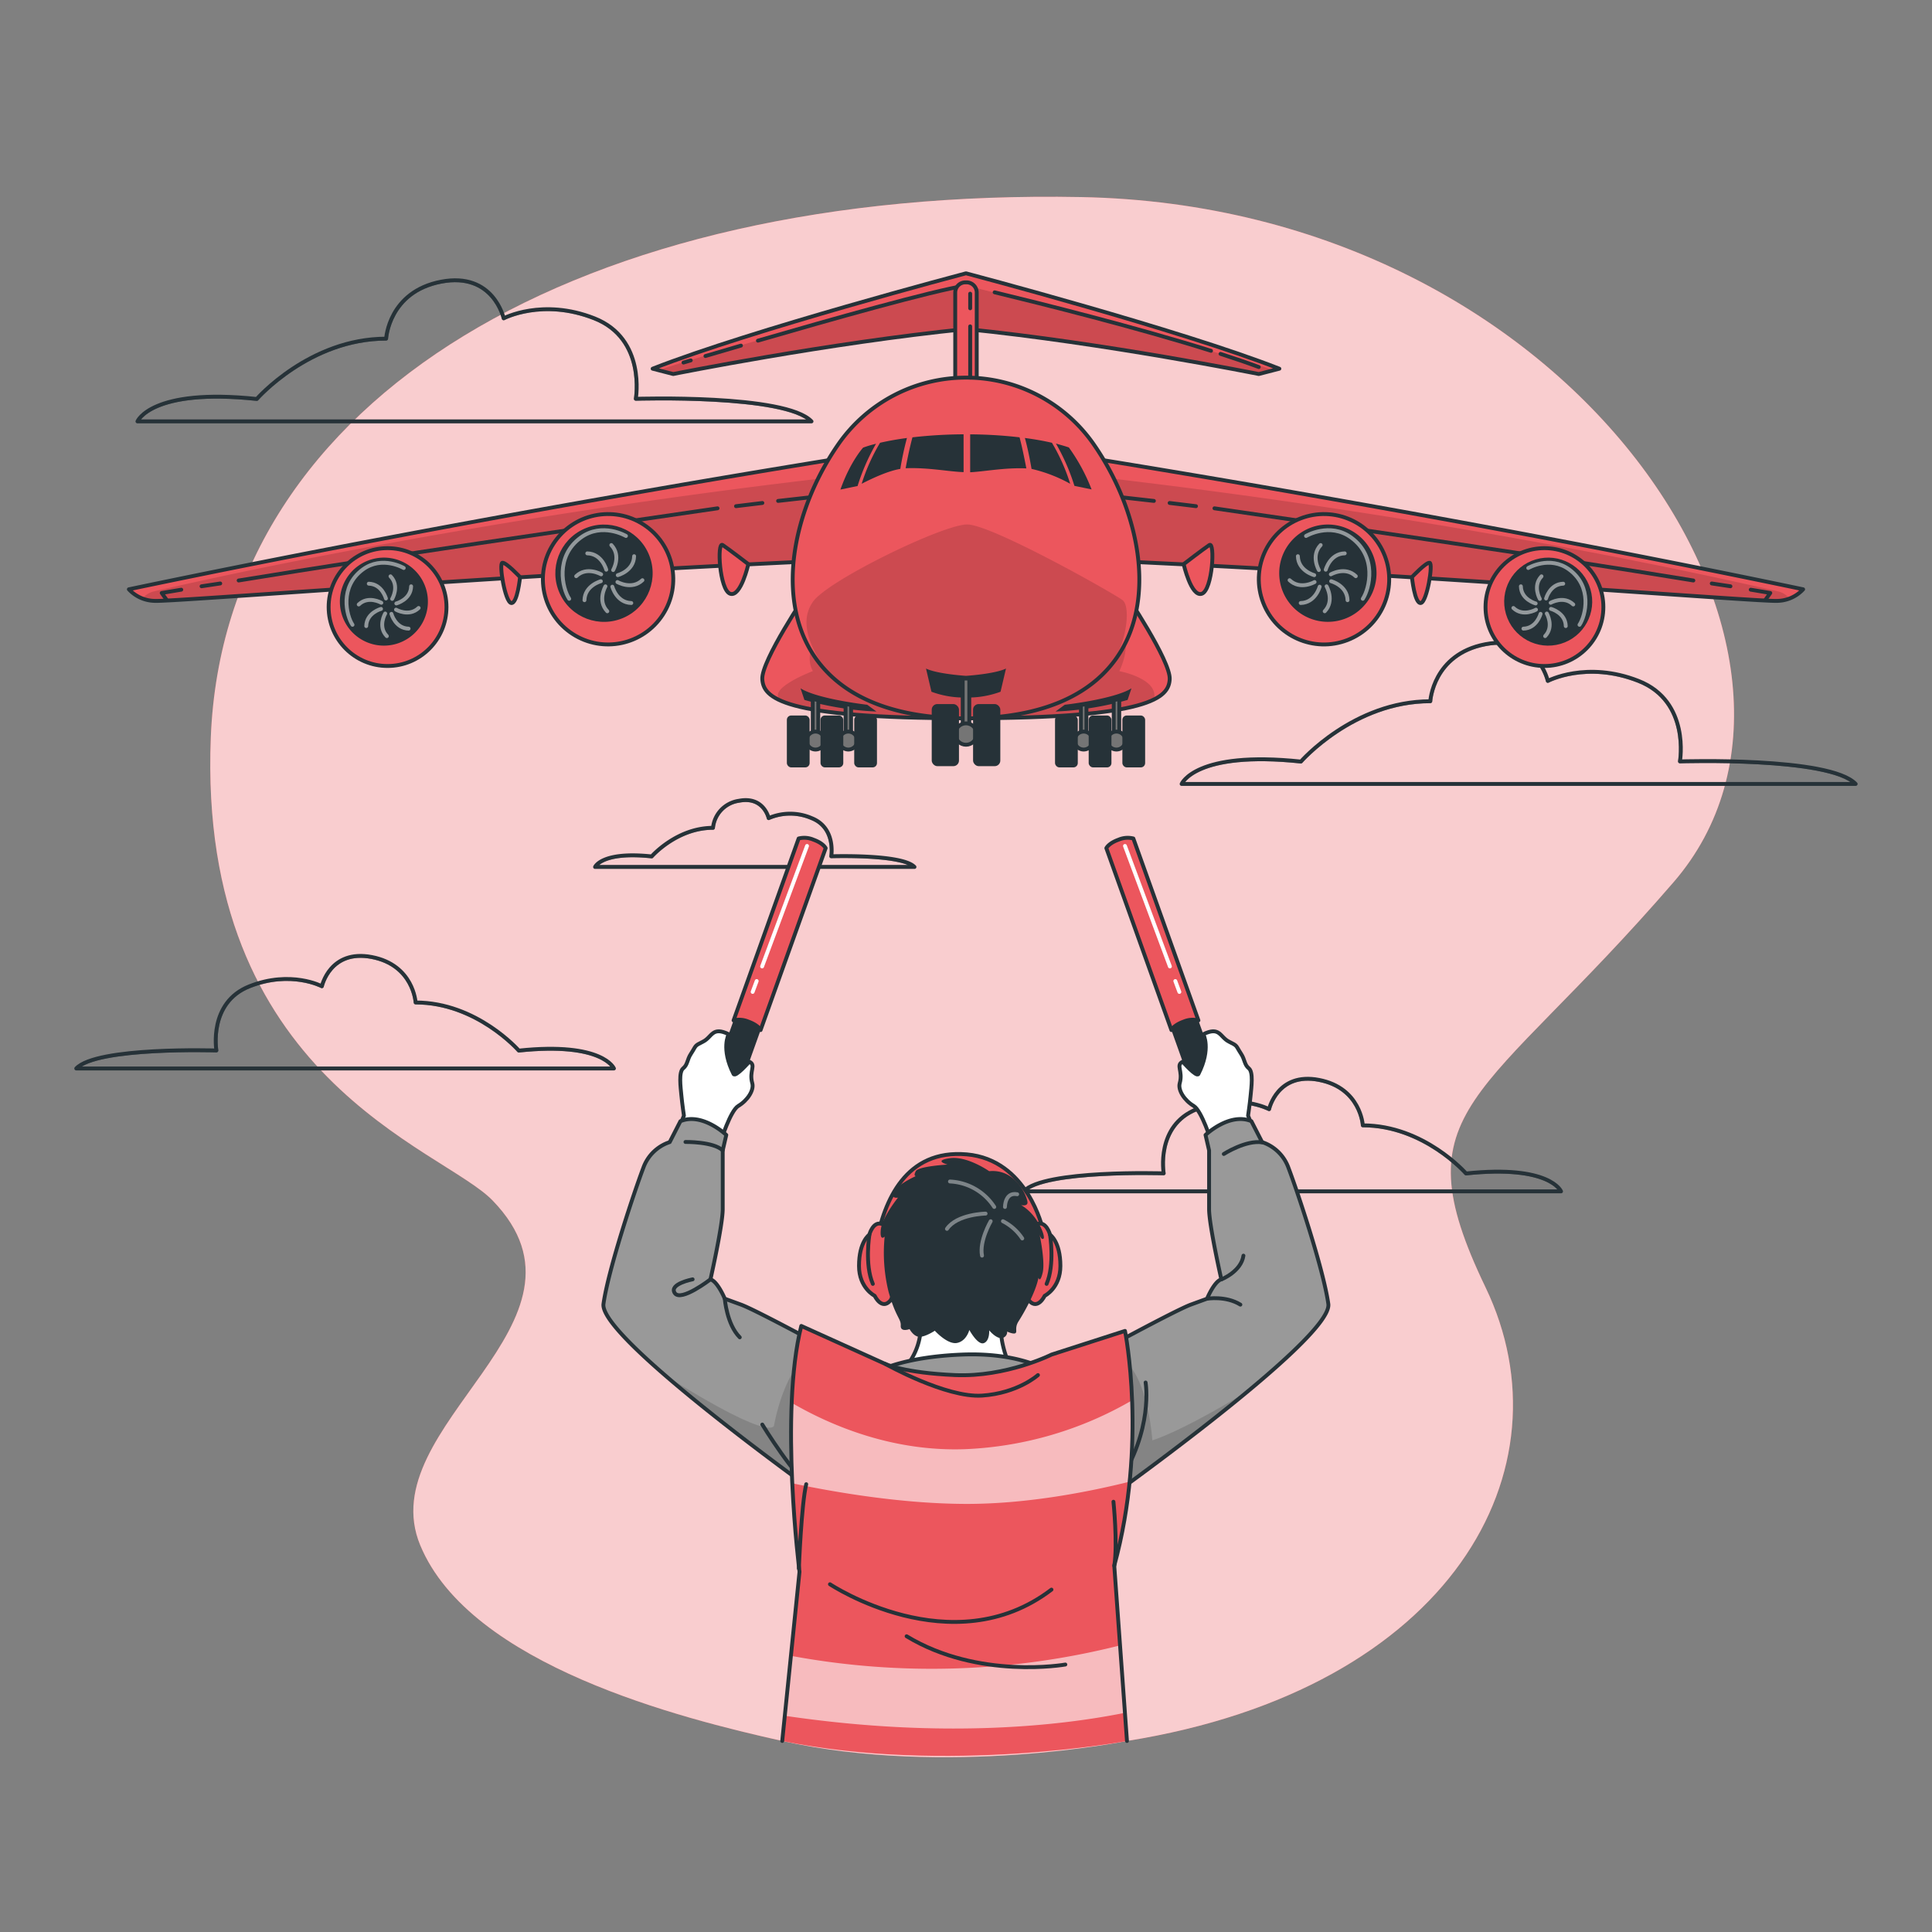 <svg xmlns="http://www.w3.org/2000/svg" xmlns:xlink="http://www.w3.org/1999/xlink" viewBox="0 0 500 500"><rect x="0" y="0" width="500" height="500" fill="#808080" stroke="none"/><defs><clipPath id="freepik--clip-path--inject-165"><path d="M336.67,197.09s13.62-15.61,33.49-15.61c0,0,.66-12.13,14.22-14.75s16.19,9.49,16.19,9.49,10-5.31,23.48,0,10.72,20.83,10.72,20.83,38.82-1.27,45.48,5.84H305.8S309.32,194.19,336.67,197.09Z" style="fill:none"></path></clipPath><clipPath id="freepik--clip-path-2--inject-165"><path d="M66.45,103.25S80.07,87.64,99.93,87.64c0,0,.66-12.13,14.22-14.74s16.2,9.48,16.2,9.48,10-5.31,23.47,0,10.73,20.83,10.73,20.83,38.81-1.27,45.47,5.85H35.57S39.09,100.35,66.45,103.25Z" style="fill:none"></path></clipPath><clipPath id="freepik--clip-path-3--inject-165"><path d="M379.41,303.69s-10.87-12.45-26.71-12.45c0,0-.53-9.67-11.34-11.76s-12.92,7.57-12.92,7.57-8-4.24-18.72,0-8.56,16.61-8.56,16.61-31-1-36.27,4.67H404S401.22,301.38,379.41,303.69Z" style="fill:none"></path></clipPath><clipPath id="freepik--clip-path-4--inject-165"><path d="M134.27,271.89s-10.87-12.45-26.71-12.45c0,0-.53-9.68-11.34-11.76s-12.92,7.56-12.92,7.56-8-4.23-18.72,0S56,271.86,56,271.86s-31-1-36.27,4.66H158.89S156.08,269.58,134.27,271.89Z" style="fill:none"></path></clipPath><clipPath id="freepik--clip-path-5--inject-165"><path d="M168.65,221.64s6.46-7.4,15.87-7.4a7.85,7.85,0,0,1,6.73-7c6.43-1.24,7.68,4.49,7.68,4.49a14,14,0,0,1,11.12,0c6.37,2.51,5.08,9.87,5.08,9.87s18.39-.61,21.54,2.77H154S155.7,220.26,168.65,221.64Z" style="fill:none"></path></clipPath><clipPath id="freepik--clip-path-6--inject-165"><path d="M250,85.15c-35.78,3.61-75.77,11.65-75.77,11.65l-5.33-1.38c25.42-10,81.1-24.69,81.1-24.69s55.68,14.7,81.1,24.69l-5.33,1.38S285.78,88.76,250,85.15Z" style="fill:none"></path></clipPath><clipPath id="freepik--clip-path-7--inject-165"><path d="M280.5,118.29s93.37,14.76,186.15,34.22a9.32,9.32,0,0,1-6.66,3c-4.58.27-87-6.38-167.67-10.13Z" style="fill:none"></path></clipPath><clipPath id="freepik--clip-path-8--inject-165"><path d="M219.5,118.29s-93.37,14.76-186.15,34.22a9.32,9.32,0,0,0,6.66,3c4.58.27,87-6.38,167.67-10.13Z" style="fill:none"></path></clipPath><clipPath id="freepik--clip-path-9--inject-165"><path d="M291.15,153.46,250,157.39l-41.15-3.93S197,171,197.28,175.76,202,185.89,250,185.89s52.48-5.38,52.72-10.13S291.15,153.46,291.15,153.46Z" style="fill:none"></path></clipPath><clipPath id="freepik--clip-path-10--inject-165"><path d="M250,97.73h0a40.21,40.21,0,0,0-33,17.18c-18.91,27.18-20,71,33,71s51.93-43.8,33-71A40.21,40.21,0,0,0,250,97.73Z" style="fill:none"></path></clipPath><clipPath id="freepik--clip-path-11--inject-165"><path d="M283.16,350.56s20.84-11.37,25-12.92l4.22-1.54s1.85-4.48,3.7-5c0,0-3.17-14-3.17-18.2V297.73l-.92-4s6.2-5.93,11.87-3.56l2.77,5.41a10.85,10.85,0,0,1,6.85,6.72c2.11,5.54,9,26,10.29,35.15s-60.66,52.94-60.66,52.94Z" style="fill:none"></path></clipPath><clipPath id="freepik--clip-path-12--inject-165"><path d="M216.84,350.56S196,339.19,191.79,337.64l-4.22-1.54s-1.85-4.48-3.7-5c0,0,3.17-14,3.17-18.2V297.73l.92-4s-6.2-5.93-11.87-3.56l-2.77,5.41a10.85,10.85,0,0,0-6.85,6.72c-2.11,5.54-9,26-10.29,35.15s60.66,52.94,60.66,52.94Z" style="fill:none"></path></clipPath><clipPath id="freepik--clip-path-13--inject-165"><path d="M207.37,343.15,229.15,353s4.75,2.29,18,2.87,25-5.31,25-5.31l19-6.12s5.88,29.11-2.78,60.76l3.29,45.36s-46.56,8.7-89.23,0l4.47-43.78S201.7,365.53,207.37,343.15Z" style="fill:none"></path></clipPath></defs><g id="freepik--background-simple--inject-165"><g id="freepik--background-simple--inject-165"><path d="M291.67,450.56s-46.72,9.47-89.23,0c-26-5.79-80.76-19.52-93.68-50.64s49.3-57.67,18.72-89.24C114.3,297.07,51,279.1,54.56,190.76S150.86,48.57,279.74,51,483,170.56,433.15,228.27s-71.3,57.88-48.7,104.88S375.67,437.11,291.67,450.56Z" style="fill:#EC565D"></path><path d="M291.67,450.56s-46.72,9.47-89.23,0c-26-5.79-80.76-19.52-93.68-50.64s49.3-57.67,18.72-89.24C114.3,297.07,51,279.1,54.56,190.76S150.86,48.57,279.74,51,483,170.56,433.15,228.27s-71.3,57.88-48.7,104.88S375.67,437.11,291.67,450.56Z" style="fill:#fff;opacity:0.7;isolation:isolate"></path></g></g><g id="freepik--Clouds--inject-165"><g id="freepik--clouds--inject-165"><g style="clip-path:url(#freepik--clip-path--inject-165)"><path d="M336.67,197.09s13.62-15.61,33.49-15.61c0,0,.66-12.13,14.22-14.75s16.19,9.49,16.19,9.49,10-5.31,23.48,0,10.72,20.83,10.72,20.83,38.82-1.27,45.48,5.84H305.8S309.32,194.19,336.67,197.09Z" style="fill:none;stroke:#263238;stroke-linecap:round;stroke-linejoin:round;opacity:0.5;isolation:isolate"></path></g><path d="M336.67,197.09s13.62-15.61,33.49-15.61c0,0,.66-12.13,14.22-14.75s16.19,9.49,16.19,9.49,10-5.31,23.48,0,10.72,20.83,10.72,20.83,38.82-1.27,45.48,5.84H305.8S309.32,194.19,336.67,197.09Z" style="fill:none;stroke:#263238;stroke-linecap:round;stroke-linejoin:round"></path><g style="clip-path:url(#freepik--clip-path-2--inject-165)"><path d="M66.45,103.25S80.07,87.64,99.93,87.64c0,0,.66-12.13,14.22-14.74s16.2,9.48,16.2,9.48,10-5.31,23.47,0,10.73,20.83,10.73,20.83,38.81-1.27,45.47,5.85H35.57S39.09,100.35,66.45,103.25Z" style="fill:none;stroke:#263238;stroke-linecap:round;stroke-linejoin:round;opacity:0.5;isolation:isolate"></path></g><path d="M66.45,103.25S80.07,87.64,99.93,87.64c0,0,.66-12.13,14.22-14.74s16.2,9.48,16.2,9.48,10-5.31,23.47,0,10.73,20.83,10.73,20.83,38.81-1.27,45.47,5.85H35.57S39.09,100.35,66.45,103.25Z" style="fill:none;stroke:#263238;stroke-linecap:round;stroke-linejoin:round"></path><g style="clip-path:url(#freepik--clip-path-3--inject-165)"><path d="M379.41,303.69s-10.87-12.45-26.71-12.45c0,0-.53-9.67-11.34-11.76s-12.92,7.57-12.92,7.57-8-4.24-18.72,0-8.56,16.61-8.56,16.61-31-1-36.27,4.67H404S401.22,301.38,379.41,303.69Z" style="fill:none;stroke:#263238;stroke-linecap:round;stroke-linejoin:round;opacity:0.5;isolation:isolate"></path></g><path d="M379.41,303.69s-10.87-12.45-26.71-12.45c0,0-.53-9.67-11.34-11.76s-12.92,7.57-12.92,7.57-8-4.24-18.72,0-8.56,16.61-8.56,16.61-31-1-36.27,4.67H404S401.22,301.38,379.41,303.69Z" style="fill:none;stroke:#263238;stroke-linecap:round;stroke-linejoin:round"></path><g style="clip-path:url(#freepik--clip-path-4--inject-165)"><path d="M134.27,271.89s-10.87-12.45-26.71-12.45c0,0-.53-9.68-11.34-11.76s-12.92,7.56-12.92,7.56-8-4.23-18.72,0S56,271.86,56,271.86s-31-1-36.27,4.66H158.89S156.08,269.58,134.27,271.89Z" style="fill:none;stroke:#263238;stroke-linecap:round;stroke-linejoin:round;opacity:0.5;isolation:isolate"></path></g><path d="M134.27,271.89s-10.87-12.45-26.71-12.45c0,0-.53-9.68-11.34-11.76s-12.92,7.56-12.92,7.56-8-4.23-18.72,0S56,271.86,56,271.86s-31-1-36.27,4.66H158.89S156.08,269.58,134.27,271.89Z" style="fill:none;stroke:#263238;stroke-linecap:round;stroke-linejoin:round"></path><g style="clip-path:url(#freepik--clip-path-5--inject-165)"><path d="M168.65,221.64s6.46-7.4,15.87-7.4a7.85,7.85,0,0,1,6.73-7c6.43-1.24,7.68,4.49,7.68,4.49a14,14,0,0,1,11.12,0c6.37,2.51,5.08,9.87,5.08,9.87s18.39-.61,21.54,2.77H154S155.7,220.26,168.65,221.64Z" style="fill:none;stroke:#263238;stroke-linecap:round;stroke-linejoin:round;opacity:0.5;isolation:isolate"></path></g><path d="M168.65,221.64s6.46-7.4,15.87-7.4a7.85,7.85,0,0,1,6.73-7c6.43-1.24,7.68,4.49,7.68,4.49a14,14,0,0,1,11.12,0c6.37,2.51,5.08,9.87,5.08,9.87s18.39-.61,21.54,2.77H154S155.7,220.26,168.65,221.64Z" style="fill:none;stroke:#263238;stroke-linecap:round;stroke-linejoin:round"></path></g></g><g id="freepik--Aircraft--inject-165"><g id="freepik--Airplane--inject-165"><path d="M250,85.15c-35.78,3.61-75.77,11.65-75.77,11.65l-5.33-1.38c25.42-10,81.1-24.69,81.1-24.69s55.68,14.7,81.1,24.69l-5.33,1.38S285.78,88.76,250,85.15Z" style="fill:#EC565D"></path><g style="clip-path:url(#freepik--clip-path-6--inject-165)"><path d="M329.65,95.8l-3.88,1s-40-8-75.77-11.65c-35.78,3.6-75.77,11.65-75.77,11.65l-3.88-1C201,85.91,250,73.89,250,73.89S299,85.91,329.65,95.8Z" style="fill-opacity:0.7;opacity:0.2;isolation:isolate"></path></g><path d="M250,85.15c-35.78,3.61-75.77,11.65-75.77,11.65l-5.33-1.38c25.42-10,81.1-24.69,81.1-24.69s55.68,14.7,81.1,24.69l-5.33,1.38S285.78,88.76,250,85.15Z" style="fill:none;stroke:#263238;stroke-linecap:round;stroke-linejoin:round"></path><path d="M315.87,91.58c3.57,1.15,6.91,2.3,9.9,3.41" style="fill:none;stroke:#263238;stroke-linecap:round;stroke-linejoin:round"></path><path d="M257.41,75.65c12.14,2.94,36.81,9.1,56,15.14" style="fill:none;stroke:#263238;stroke-linecap:round;stroke-linejoin:round"></path><path d="M196.15,88.16c18.54-5.39,45-12.87,53.85-14.27" style="fill:none;stroke:#263238;stroke-linecap:round;stroke-linejoin:round"></path><path d="M182.57,92.14l9.19-2.7" style="fill:none;stroke:#263238;stroke-linecap:round;stroke-linejoin:round"></path><path d="M176.89,93.83l1.88-.56" style="fill:none;stroke:#263238;stroke-linecap:round;stroke-linejoin:round"></path><path d="M280.5,118.29s93.37,14.76,186.15,34.22a9.32,9.32,0,0,1-6.66,3c-4.58.27-87-6.38-167.67-10.13Z" style="fill:#EC565D"></path><g style="clip-path:url(#freepik--clip-path-7--inject-165)"><path d="M285.64,130.06l6.67,15.28c80.72,3.74,163.1,10.4,167.68,10.12a11.47,11.47,0,0,0,3.06-.61,5.19,5.19,0,0,0-2.87-1.79c-14-3.28-82.28-18.68-173.68-29.35Z" style="fill-opacity:0.7;opacity:0.2;isolation:isolate"></path></g><path d="M280.5,118.29s93.37,14.76,186.15,34.22a9.32,9.32,0,0,1-6.66,3c-4.58.27-87-6.38-167.67-10.13Z" style="fill:none;stroke:#263238;stroke-linecap:round;stroke-linejoin:round"></path><path d="M306.33,146s5.13-3.94,6.65-4.95.83,11.66-1.94,12.61S306.33,146,306.33,146Z" style="fill:#EC565D;stroke:#263238;stroke-linecap:round;stroke-linejoin:round"></path><path d="M365.41,149.35s3.6-3.82,4.57-3.71-.68,10.19-2.28,10.42S365.41,149.35,365.41,149.35Z" style="fill:#EC565D;stroke:#263238;stroke-linecap:round;stroke-linejoin:round"></path><path d="M219.5,118.29s-93.37,14.76-186.15,34.22a9.32,9.32,0,0,0,6.66,3c4.58.27,87-6.38,167.67-10.13Z" style="fill:#EC565D"></path><g style="clip-path:url(#freepik--clip-path-8--inject-165)"><path d="M214.36,130.06l-6.67,15.28C127,149.08,44.59,155.74,40,155.46a11.47,11.47,0,0,1-3.06-.61,5.19,5.19,0,0,1,2.87-1.79c14-3.28,82.28-18.68,173.68-29.35Z" style="fill-opacity:0.7;opacity:0.2;isolation:isolate"></path></g><path d="M219.5,118.29s-93.37,14.76-186.15,34.22a9.32,9.32,0,0,0,6.66,3c4.58.27,87-6.38,167.67-10.13Z" style="fill:none;stroke:#263238;stroke-linecap:round;stroke-linejoin:round"></path><path d="M193.67,146s-5.13-3.94-6.65-4.95-.83,11.66,1.94,12.61S193.67,146,193.67,146Z" style="fill:#EC565D;stroke:#263238;stroke-linecap:round;stroke-linejoin:round"></path><path d="M134.59,149.35s-3.6-3.82-4.57-3.71.68,10.19,2.28,10.42S134.59,149.35,134.59,149.35Z" style="fill:#EC565D;stroke:#263238;stroke-linecap:round;stroke-linejoin:round"></path><path d="M298.63,129.64l-8.16-.92" style="fill:none;stroke:#263238;stroke-linecap:round;stroke-linejoin:round"></path><path d="M309.52,131l-6.82-.83" style="fill:none;stroke:#263238;stroke-linecap:round;stroke-linejoin:round"></path><path d="M438.24,150.23c-41-6.69-83-12.69-123.94-18.68" style="fill:none;stroke:#263238;stroke-linecap:round;stroke-linejoin:round"></path><path d="M447.84,151.73,443,151" style="fill:none;stroke:#263238;stroke-linecap:round;stroke-linejoin:round"></path><path d="M456.9,155.22c.41-.59.83-1.17,1.25-1.76l-5.06-.85" style="fill:none;stroke:#263238;stroke-linecap:round;stroke-linejoin:round"></path><circle cx="342.65" cy="149.9" r="16.87" transform="translate(-31 133.61) rotate(-21.13)" style="fill:#EC565D;stroke:#263238;stroke-linecap:round;stroke-linejoin:round"></circle><path d="M338.9,136.68A12.59,12.59,0,1,1,332,153.11,12.59,12.59,0,0,1,338.9,136.68Z" style="fill:#263238"></path><g style="opacity:0.5"><path d="M343.1,147.44s1.1-4.15,4.91-4.23" style="fill:none;stroke:#fff;stroke-linecap:round;stroke-linejoin:round"></path><path d="M341.53,151.83s-1.1,4.14-4.91,4.23" style="fill:none;stroke:#fff;stroke-linecap:round;stroke-linejoin:round"></path><path d="M344.5,150.42s4.15,1.1,4.24,4.91" style="fill:none;stroke:#fff;stroke-linecap:round;stroke-linejoin:round"></path><path d="M340.12,148.85s-4.15-1.1-4.23-4.91" style="fill:none;stroke:#fff;stroke-linecap:round;stroke-linejoin:round"></path><path d="M344.42,148.64s3.71-2.16,6.46.48" style="fill:none;stroke:#fff;stroke-linecap:round;stroke-linejoin:round"></path><path d="M340.21,150.63s-3.71,2.15-6.47-.48" style="fill:none;stroke:#fff;stroke-linecap:round;stroke-linejoin:round"></path><path d="M343.31,151.74s2.15,3.71-.48,6.46" style="fill:none;stroke:#fff;stroke-linecap:round;stroke-linejoin:round"></path><path d="M341.32,147.53s-2.16-3.71.47-6.47" style="fill:none;stroke:#fff;stroke-linecap:round;stroke-linejoin:round"></path><path d="M338,138.71s6.14-3.64,11.69.41c6.77,4.94,4.74,13.21,3,15.85" style="fill:none;stroke:#fff;stroke-linecap:round;stroke-linejoin:round"></path></g><circle cx="399.7" cy="157.11" r="15.25" style="fill:#EC565D;stroke:#263238;stroke-linecap:round;stroke-linejoin:round"></circle><circle cx="400.67" cy="155.72" r="11.39" transform="translate(-27.63 119.07) rotate(-16.35)" style="fill:#263238"></circle><g style="opacity:0.5"><path d="M400.12,154.89s1-3.75,4.44-3.83" style="fill:none;stroke:#fff;stroke-linecap:round;stroke-linejoin:round"></path><path d="M398.7,158.86s-1,3.75-4.44,3.83" style="fill:none;stroke:#fff;stroke-linecap:round;stroke-linejoin:round"></path><path d="M401.39,157.58s3.75,1,3.83,4.45" style="fill:none;stroke:#fff;stroke-linecap:round;stroke-linejoin:round"></path><path d="M397.43,156.17s-3.76-1-3.83-4.44" style="fill:none;stroke:#fff;stroke-linecap:round;stroke-linejoin:round"></path><path d="M401.31,156s3.36-1.94,5.85.44" style="fill:none;stroke:#fff;stroke-linecap:round;stroke-linejoin:round"></path><path d="M397.51,157.78s-3.36,1.94-5.85-.44" style="fill:none;stroke:#fff;stroke-linecap:round;stroke-linejoin:round"></path><path d="M400.31,158.78s1.95,3.36-.43,5.85" style="fill:none;stroke:#fff;stroke-linecap:round;stroke-linejoin:round"></path><path d="M398.51,155s-1.95-3.35.43-5.85" style="fill:none;stroke:#fff;stroke-linecap:round;stroke-linejoin:round"></path><path d="M395.51,147s5.55-3.3,10.57.37c6.12,4.47,4.28,11.95,2.69,14.33" style="fill:none;stroke:#fff;stroke-linecap:round;stroke-linejoin:round"></path></g><path d="M201.37,129.64l8.16-.92" style="fill:none;stroke:#263238;stroke-linecap:round;stroke-linejoin:round"></path><path d="M190.48,131l6.82-.83" style="fill:none;stroke:#263238;stroke-linecap:round;stroke-linejoin:round"></path><path d="M61.76,150.23c41-6.69,83-12.69,123.94-18.68" style="fill:none;stroke:#263238;stroke-linecap:round;stroke-linejoin:round"></path><path d="M52.16,151.73,57,151" style="fill:none;stroke:#263238;stroke-linecap:round;stroke-linejoin:round"></path><path d="M43.1,155.22c-.41-.59-.83-1.17-1.25-1.76l5.06-.85" style="fill:none;stroke:#263238;stroke-linecap:round;stroke-linejoin:round"></path><circle cx="157.37" cy="149.9" r="16.87" transform="translate(-54.03 200.36) rotate(-57.03)" style="fill:#EC565D;stroke:#263238;stroke-linecap:round;stroke-linejoin:round"></circle><circle cx="156.31" cy="148.35" r="12.59" transform="translate(-47.27 77.68) rotate(-24.36)" style="fill:#263238"></circle><g style="opacity:0.5"><path d="M156.9,147.44s-1.1-4.15-4.91-4.23" style="fill:none;stroke:#fff;stroke-linecap:round;stroke-linejoin:round"></path><path d="M158.47,151.83s1.1,4.14,4.91,4.23" style="fill:none;stroke:#fff;stroke-linecap:round;stroke-linejoin:round"></path><path d="M155.5,150.42s-4.15,1.1-4.24,4.91" style="fill:none;stroke:#fff;stroke-linecap:round;stroke-linejoin:round"></path><path d="M159.88,148.85s4.15-1.1,4.23-4.91" style="fill:none;stroke:#fff;stroke-linecap:round;stroke-linejoin:round"></path><path d="M155.58,148.64s-3.71-2.16-6.46.48" style="fill:none;stroke:#fff;stroke-linecap:round;stroke-linejoin:round"></path><path d="M159.79,150.63s3.71,2.15,6.47-.48" style="fill:none;stroke:#fff;stroke-linecap:round;stroke-linejoin:round"></path><path d="M156.69,151.74s-2.15,3.71.48,6.46" style="fill:none;stroke:#fff;stroke-linecap:round;stroke-linejoin:round"></path><path d="M158.68,147.53s2.16-3.71-.47-6.47" style="fill:none;stroke:#fff;stroke-linecap:round;stroke-linejoin:round"></path><path d="M162,138.71s-6.14-3.64-11.69.41c-6.77,4.94-4.74,13.21-3,15.85" style="fill:none;stroke:#fff;stroke-linecap:round;stroke-linejoin:round"></path></g><circle cx="100.3" cy="157.11" r="15.25" style="fill:#EC565D;stroke:#263238;stroke-linecap:round;stroke-linejoin:round"></circle><path d="M96.63,144.64a11.39,11.39,0,1,1-8.34,13.78A11.39,11.39,0,0,1,96.63,144.64Z" style="fill:#263238"></path><g style="opacity:0.5"><path d="M99.88,154.89s-1-3.75-4.44-3.83" style="fill:none;stroke:#fff;stroke-linecap:round;stroke-linejoin:round"></path><path d="M101.3,158.86s1,3.75,4.44,3.83" style="fill:none;stroke:#fff;stroke-linecap:round;stroke-linejoin:round"></path><path d="M98.61,157.58s-3.75,1-3.83,4.45" style="fill:none;stroke:#fff;stroke-linecap:round;stroke-linejoin:round"></path><path d="M102.57,156.17s3.76-1,3.83-4.44" style="fill:none;stroke:#fff;stroke-linecap:round;stroke-linejoin:round"></path><path d="M98.69,156s-3.36-1.94-5.85.44" style="fill:none;stroke:#fff;stroke-linecap:round;stroke-linejoin:round"></path><path d="M102.49,157.78s3.36,1.94,5.85-.44" style="fill:none;stroke:#fff;stroke-linecap:round;stroke-linejoin:round"></path><path d="M99.69,158.78s-2,3.36.43,5.85" style="fill:none;stroke:#fff;stroke-linecap:round;stroke-linejoin:round"></path><path d="M101.49,155s2-3.35-.43-5.85" style="fill:none;stroke:#fff;stroke-linecap:round;stroke-linejoin:round"></path><path d="M104.49,147s-5.55-3.3-10.57.37c-6.12,4.47-4.28,11.95-2.69,14.33" style="fill:none;stroke:#fff;stroke-linecap:round;stroke-linejoin:round"></path></g><path d="M249.86,73.07h.27a2.65,2.65,0,0,1,2.65,2.65V105.8h-5.57V75.72a2.65,2.65,0,0,1,2.65-2.65Z" style="fill:#EC565D;stroke:#263238;stroke-linecap:round;stroke-linejoin:round"></path><path d="M291.15,153.46,250,157.39l-41.15-3.93S197,171,197.28,175.76,202,185.89,250,185.89s52.48-5.38,52.72-10.13S291.15,153.46,291.15,153.46Z" style="fill:#EC565D"></path><g style="clip-path:url(#freepik--clip-path-9--inject-165)"><path d="M298.63,181h0c-5.56,2.74-18.55,4.85-48.63,4.85-27.55,0-40.76-1.77-47.06-4.18h0c-6.22-2.84,7.43-8,7.43-8s-2.6-3.9,1.42-9.06,79.49,1,79.49,1,.67,3.31-1.6,8.08C289.66,173.69,300.05,175.6,298.63,181Z" style="fill-opacity:0.7;opacity:0.2;isolation:isolate"></path></g><path d="M291.15,153.46,250,157.39l-41.15-3.93S197,171,197.28,175.76,202,185.89,250,185.89s52.48-5.38,52.72-10.13S291.15,153.46,291.15,153.46Z" style="fill:none;stroke:#263238;stroke-linecap:round;stroke-linejoin:round"></path><path d="M250,97.73h0a40.21,40.21,0,0,0-33,17.18c-18.91,27.18-20,71,33,71s51.93-43.8,33-71A40.21,40.21,0,0,0,250,97.73Z" style="fill:#EC565D"></path><g style="clip-path:url(#freepik--clip-path-10--inject-165)"><path d="M287.77,171.86h0a11.8,11.8,0,0,1-2.47,2.71h0c-.84.66-2.26,1.82-4.06,3.34-7.11,4.94-17.29,8-31.2,8-17.33,0-28.88-4.68-35.91-11.94-4.73-6.66-7.31-13.13-3.74-18.24,3.86-5.53,33.64-20,39.91-20s37.56,17.61,40.21,19.58C292.7,157,291.55,166.29,287.77,171.86Z" style="fill-opacity:0.7;opacity:0.2;isolation:isolate"></path></g><path d="M250,97.73h0a40.21,40.21,0,0,0-33,17.18c-18.91,27.18-20,71,33,71s51.93-43.8,33-71A40.21,40.21,0,0,0,250,97.73Z" style="fill:none;stroke:#263238;stroke-linecap:round;stroke-linejoin:round"></path><path d="M227.76,114.59A49.07,49.07,0,0,0,223,125.2c3.31-1.71,7.1-3.37,10-3.85a79.36,79.36,0,0,1,1.72-8C232.27,113.68,229.92,114.09,227.76,114.59Z" style="fill:#263238"></path><path d="M272.24,114.59c-2.16-.5-4.51-.91-7-1.24.71,2.57,1.29,5.44,1.72,8a37.79,37.79,0,0,1,10,3.85A49.14,49.14,0,0,0,272.24,114.59Z" style="fill:#263238"></path><path d="M263.86,113.18a116.11,116.11,0,0,0-12.78-.77v9.81c3.74-.19,8.95-1.24,14.54-1C265,118,264.42,115.28,263.86,113.18Z" style="fill:#263238"></path><path d="M278.06,125.74l4.44.92a48.13,48.13,0,0,0-5.88-10.86c-1-.35-2.16-.66-3.34-1A54,54,0,0,1,278.06,125.74Z" style="fill:#263238"></path><path d="M226.72,114.84a32.07,32.07,0,0,0-3.34,1s-3.31,3.58-5.88,10.86l4.44-.92A54,54,0,0,1,226.72,114.84Z" style="fill:#263238"></path><path d="M249.37,112.4a121.83,121.83,0,0,0-13.23.78c-.56,2.1-1.18,4.81-1.76,8,5.81-.24,11.22.9,15,1Z" style="fill:#263238"></path><path d="M250,174.91c-2.1-.15-7.84-.68-10.35-1.89l1.41,6a24.22,24.22,0,0,0,8.88,1.5l.06-.42.06.42a24.22,24.22,0,0,0,8.88-1.5l1.41-6C257.84,174.23,252.1,174.76,250,174.91Z" style="fill:#263238"></path><rect x="249.15" y="175.6" width="1.7" height="13.31" style="fill:#757575;stroke:#263238;stroke-linecap:round;stroke-linejoin:round"></rect><circle cx="250" cy="189.97" r="2.77" style="fill:#757575;stroke:#263238;stroke-linecap:round;stroke-linejoin:round"></circle><rect x="241.13" y="182.21" width="7.05" height="16.07" rx="1.45" style="fill:#263238"></rect><rect x="251.83" y="182.21" width="7.05" height="16.07" rx="1.45" style="fill:#263238"></rect><path d="M275.56,182.39s12.78-1.44,17.26-4.25l-1,3a80.75,80.75,0,0,1-18.65,3Z" style="fill:#263238"></path><path d="M224.44,182.39s-12.78-1.44-17.26-4.25l1,3a80.75,80.75,0,0,0,18.65,3Z" style="fill:#263238"></path><polygon points="289.66 190.76 288.23 190.76 288.23 181.21 289.66 180.88 289.66 190.76" style="fill:#757575;stroke:#263238;stroke-linecap:round;stroke-linejoin:round"></polygon><polygon points="281.17 190.76 279.74 190.76 279.74 182.43 281.17 182.25 281.17 190.76" style="fill:#757575;stroke:#263238;stroke-linecap:round;stroke-linejoin:round"></polygon><path d="M291.26,191.65a2.32,2.32,0,1,1-2.33-2.31h0A2.32,2.32,0,0,1,291.26,191.65Z" style="fill:#757575;stroke:#263238;stroke-linecap:round;stroke-linejoin:round"></path><path d="M282.77,191.65a2.32,2.32,0,1,1-2.33-2.31h0A2.33,2.33,0,0,1,282.77,191.65Z" style="fill:#757575;stroke:#263238;stroke-linecap:round;stroke-linejoin:round"></path><rect x="281.75" y="185.17" width="5.89" height="13.43" rx="1.12" style="fill:#263238"></rect><rect x="290.47" y="185.17" width="5.89" height="13.43" rx="1.12" style="fill:#263238"></rect><rect x="273.04" y="185.17" width="5.89" height="13.43" rx="1.12" style="fill:#263238"></rect><polygon points="210.34 190.76 211.77 190.76 211.77 181.21 210.34 180.88 210.34 190.76" style="fill:#757575;stroke:#263238;stroke-linecap:round;stroke-linejoin:round"></polygon><polygon points="218.83 190.76 220.26 190.76 220.26 182.43 218.83 182.25 218.83 190.76" style="fill:#757575;stroke:#263238;stroke-linecap:round;stroke-linejoin:round"></polygon><path d="M208.74,191.65a2.32,2.32,0,1,0,2.33-2.31h0A2.32,2.32,0,0,0,208.74,191.65Z" style="fill:#757575;stroke:#263238;stroke-linecap:round;stroke-linejoin:round"></path><path d="M217.23,191.65a2.32,2.32,0,1,0,2.33-2.31h0A2.33,2.33,0,0,0,217.23,191.65Z" style="fill:#757575;stroke:#263238;stroke-linecap:round;stroke-linejoin:round"></path><rect x="212.35" y="185.17" width="5.89" height="13.43" rx="1.12" style="fill:#263238"></rect><rect x="203.64" y="185.17" width="5.89" height="13.43" rx="1.12" style="fill:#263238"></rect><rect x="221.07" y="185.17" width="5.89" height="13.43" rx="1.12" style="fill:#263238"></rect><path d="M251.08,84.46V97.73" style="fill:none;stroke:#263238;stroke-linecap:round;stroke-linejoin:round"></path><path d="M251.08,76v3.79" style="fill:none;stroke:#263238;stroke-linecap:round;stroke-linejoin:round"></path></g></g><g id="freepik--Character--inject-165"><g id="freepik--character--inject-165"><path d="M317.75,291.48l-3.1,1.11a2.06,2.06,0,0,1-2.64-1.24h0l-25.68-71.82s.56-1.26,3.15-2.19a6,6,0,0,1,3.83-.3L319,288.85a2,2,0,0,1-1.14,2.59Z" style="fill:#263238"></path><path d="M293.31,217l16.84,47.08a6,6,0,0,0-3.83.31c-2.59.93-3.16,2.19-3.16,2.19L286.32,219.5s.57-1.26,3.16-2.19A6,6,0,0,1,293.31,217Z" style="fill:#EC565D;stroke:#263238;stroke-linecap:round;stroke-linejoin:round"></path><path d="M304.17,253.89l1.05,2.82" style="fill:none;stroke:#fff;stroke-linecap:round;stroke-linejoin:round"></path><path d="M291.14,218.93q5.81,15.6,11.63,31.19" style="fill:none;stroke:#fff;stroke-linecap:round;stroke-linejoin:round"></path><path d="M313.5,295.48s-2.48-8-4.56-9.26c-2.41-1.42-4.13-4.09-3.63-5.88.91-3.2-1.12-4.69.78-5.57,0,0,3.58,4.11,4.06,3.18,3.35-6.6,1.26-10.29,1.26-10.29,4.32-2.11,4.26.72,6.63,1.91s1.65.85,3.16,3.17c1,1.51.8,2.77,2,3.75s.66,4.85.46,7-.66,5.24-.66,5.24l1.59,3.95Z" style="fill:#fff;stroke:#263238;stroke-linecap:round;stroke-linejoin:round"></path><path d="M283.16,350.56s20.84-11.37,25-12.92l4.22-1.54s1.85-4.48,3.7-5c0,0-3.17-14-3.17-18.2V297.73l-.92-4s6.2-5.93,11.87-3.56l2.77,5.41a10.85,10.85,0,0,1,6.85,6.72c2.11,5.54,9,26,10.29,35.15s-60.66,52.94-60.66,52.94Z" style="fill:#999"></path><g style="clip-path:url(#freepik--clip-path-11--inject-165)"><path d="M321,361.19l-.78,1.22c-17,13.88-37,28-37,28V350.56l1-.53a25.62,25.62,0,0,1,4,.53c8.77,2.32,10,22.2,10,22.2C306.24,370.16,320.54,361.46,321,361.19Z" style="fill-opacity:0.7;opacity:0.2;isolation:isolate"></path></g><path d="M283.16,350.56s20.84-11.37,25-12.92l4.22-1.54s1.85-4.48,3.7-5c0,0-3.17-14-3.17-18.2V297.73l-.92-4s6.2-5.93,11.87-3.56l2.77,5.41a10.85,10.85,0,0,1,6.85,6.72c2.11,5.54,9,26,10.29,35.15s-60.66,52.94-60.66,52.94Z" style="fill:none;stroke:#263238;stroke-linecap:round;stroke-linejoin:round"></path><path d="M296.48,357.79s2.13,12.28-7.24,26.32" style="fill:none;stroke:#263238;stroke-linecap:round;stroke-linejoin:round"></path><path d="M312.43,336.1s4.82-.8,8.58,1.54" style="fill:none;stroke:#263238;stroke-linecap:round;stroke-linejoin:round"></path><path d="M316.13,331.09s5.07-2,5.67-6.13" style="fill:none;stroke:#263238;stroke-linecap:round;stroke-linejoin:round"></path><path d="M316.72,298.65s5.74-3.69,10-3" style="fill:none;stroke:#263238;stroke-linecap:round;stroke-linejoin:round"></path><path d="M182.25,291.48l3.1,1.11a2.06,2.06,0,0,0,2.64-1.24h0l25.68-71.82s-.56-1.26-3.15-2.19a6,6,0,0,0-3.83-.3L181,288.85a2,2,0,0,0,1.14,2.59Z" style="fill:#263238"></path><path d="M206.69,217l-16.84,47.08a6,6,0,0,1,3.83.31c2.59.93,3.16,2.19,3.16,2.19l16.84-47.08s-.57-1.26-3.16-2.19A6,6,0,0,0,206.69,217Z" style="fill:#EC565D;stroke:#263238;stroke-linecap:round;stroke-linejoin:round"></path><path d="M195.83,253.89l-1.05,2.82" style="fill:none;stroke:#fff;stroke-linecap:round;stroke-linejoin:round"></path><path d="M208.86,218.93q-5.81,15.6-11.63,31.19" style="fill:none;stroke:#fff;stroke-linecap:round;stroke-linejoin:round"></path><path d="M186.5,295.48s2.48-8,4.56-9.26c2.41-1.42,4.13-4.09,3.63-5.88-.91-3.2,1.12-4.69-.78-5.57,0,0-3.58,4.11-4.06,3.18-3.35-6.6-1.26-10.29-1.26-10.29-4.32-2.11-4.26.72-6.63,1.91s-1.65.85-3.16,3.17c-1,1.51-.8,2.77-2,3.75s-.66,4.85-.46,7,.66,5.24.66,5.24l-1.59,3.95Z" style="fill:#fff;stroke:#263238;stroke-linecap:round;stroke-linejoin:round"></path><path d="M216.84,350.56S196,339.19,191.79,337.64l-4.22-1.54s-1.85-4.48-3.7-5c0,0,3.17-14,3.17-18.2V297.73l.92-4s-6.2-5.93-11.87-3.56l-2.77,5.41a10.85,10.85,0,0,0-6.85,6.72c-2.11,5.54-9,26-10.29,35.15s60.66,52.94,60.66,52.94Z" style="fill:#999"></path><g style="clip-path:url(#freepik--clip-path-12--inject-165)"><path d="M216.41,350.33l.43.23v39.87S190,371.45,172,355.87c29.41,18.46,28.35,12.8,28.35,12.8,2.64-13.32,8.3-18.11,8.3-18.11S211.61,350.46,216.41,350.33Z" style="fill-opacity:0.7;opacity:0.2;isolation:isolate"></path></g><path d="M216.84,350.56S196,339.19,191.79,337.64l-4.22-1.54s-1.85-4.48-3.7-5c0,0,3.17-14,3.17-18.2V297.73l.92-4s-6.2-5.93-11.87-3.56l-2.77,5.41a10.85,10.85,0,0,0-6.85,6.72c-2.11,5.54-9,26-10.29,35.15s60.66,52.94,60.66,52.94Z" style="fill:none;stroke:#263238;stroke-linecap:round;stroke-linejoin:round"></path><path d="M177.4,295.54s7.21-.12,9.64,2.19" style="fill:none;stroke:#263238;stroke-linecap:round;stroke-linejoin:round"></path><path d="M183.87,331.09s-7.66,5.93-9.24,3.56,4.62-3.56,4.62-3.56" style="fill:none;stroke:#263238;stroke-linecap:round;stroke-linejoin:round"></path><path d="M187.57,336.1s.51,6.66,3.88,10" style="fill:none;stroke:#263238;stroke-linecap:round;stroke-linejoin:round"></path><path d="M197.28,368.67s8.32,13.69,13.94,17.72" style="fill:none;stroke:#263238;stroke-linecap:round;stroke-linejoin:round"></path><path d="M237.8,339a16.69,16.69,0,0,1-3.17,14.51s13.56,6.85,26.7,0c0,0-4-8.71-1.38-13.19C260,340.32,251.78,335.31,237.8,339Z" style="fill:#fff;stroke:#263238;stroke-linecap:round;stroke-linejoin:round"></path><path d="M269.87,318.13s-3.85-18-19.68-19.38-21.36,12-23.44,23L249.4,324Z" style="fill:#EC565D;stroke:#263238;stroke-linecap:round;stroke-linejoin:round"></path><path d="M268.41,316.8c2.37-.93,3.34,2.74,3.34,2.74s2.68,1.76,2.68,8.09c0,5.72-4.06,7.72-4.06,7.72s-1.78,3.77-4,1.31S265.47,317.94,268.41,316.8Z" style="fill:#EC565D;stroke:#263238;stroke-linecap:round;stroke-linejoin:round"></path><path d="M271.75,319.54s1.27,7.73-.89,12.73" style="fill:#EC565D;stroke:#263238;stroke-linecap:round;stroke-linejoin:round"></path><path d="M228.32,316.8c-2.37-.93-3.34,2.74-3.34,2.74s-2.67,1.76-2.67,8.09c0,5.72,4.05,7.72,4.05,7.72s1.79,3.77,4,1.31S231.27,317.94,228.32,316.8Z" style="fill:#EC565D;stroke:#263238;stroke-linecap:round;stroke-linejoin:round"></path><path d="M225,319.54s-1.27,7.73.89,12.73" style="fill:#EC565D;stroke:#263238;stroke-linecap:round;stroke-linejoin:round"></path><path d="M256,303.1s-5.72-4-10.18-3.36-.6,1.65-.6,1.65-7.52.42-8.21,1.71,0,1.28,0,1.28-4.56,2-5.61,4,1,1.56,1,1.56-4.15,5.15-4.45,8.31,1,1.78,1,1.78a42.14,42.14,0,0,0,1,14.24c1.88,6.73,3.26,7,3.16,8.8s2.28.9,2.28.9,1.06,2,2.61,2,3.93-1.58,3.93-1.58,3.29,3.66,5.76,3.16,3.17-3.36,3.17-3.36,2.17,4,3.75,3.41,1.39-3.31,1.39-3.31,1.78,2.18,3.26,2a1.58,1.58,0,0,0,1.39-1.68s1.68.79,2.17.39-.29-1.38.79-3.06,4.36-7.22,5.15-11.28c0,0,.38,1.58,1.08-1.28s-.79-9.87-.79-9.87.36,1.46,1,1.06-1.46-6.23-5.81-8.7c0,0,1.58.4,1.68-.59S263.25,302.41,256,303.1Z" style="fill:#263238"></path><path d="M227.9,354.56s6.51-3.43,21.13-4,21.83,4,21.83,4a44.42,44.42,0,0,1-20.4,6.59C239.12,361.68,227.9,354.56,227.9,354.56Z" style="fill:#999;stroke:#263238;stroke-linecap:round;stroke-linejoin:round"></path><path d="M207.37,343.15,229.15,353s4.75,2.29,18,2.87,25-5.31,25-5.31l19-6.12s5.88,29.11-2.78,60.76l3.29,45.36s-46.56,8.7-89.23,0l4.47-43.78S201.7,365.53,207.37,343.15Z" style="fill:#EC565D"></path><g style="clip-path:url(#freepik--clip-path-13--inject-165)"><path d="M292.36,383.45c-10.4,2.6-26.3,5.76-42.1,5.76-16.8,0-34.42-3.06-45.23-5.34-.3-6.54-.43-13.79-.15-20.83,9.81,5.72,25.91,12.73,45.05,12A93.57,93.57,0,0,0,293,362.39,154.25,154.25,0,0,1,292.36,383.45Z" style="fill:#fff;opacity:0.6;isolation:isolate"></path><path d="M291.13,443.27c-15.59,3.15-46.26,6.94-88,.77l1.58-15.51a199.4,199.4,0,0,0,85.19-2.71Z" style="fill:#fff;opacity:0.6;isolation:isolate"></path></g><path d="M229.15,353s15.7,8.8,25,8.18,14.47-5.31,14.47-5.31" style="fill:none;stroke:#263238;stroke-linecap:round;stroke-linejoin:round"></path><path d="M288.16,388.65s1.12,10.75.22,16.55" style="fill:none;stroke:#263238;stroke-linecap:round;stroke-linejoin:round"></path><path d="M206.75,405.91s.65-16.67,1.9-21.8" style="fill:none;stroke:#263238;stroke-linecap:round;stroke-linejoin:round"></path><path d="M214.79,410s31.6,21,57.33,1.39" style="fill:none;stroke:#263238;stroke-linecap:round;stroke-linejoin:round"></path><path d="M275.71,430.78s-22.42,4-41.08-7.32" style="fill:none;stroke:#263238;stroke-linecap:round;stroke-linejoin:round"></path><path d="M202.44,450.56l4.47-43.78s-5.21-41.25.46-63.63L229.15,353s4.75,2.29,18,2.87,25-5.31,25-5.31l19-6.12s5.88,29.11-2.78,60.76l3.29,45.36" style="fill:none;stroke:#263238;stroke-linecap:round;stroke-linejoin:round"></path><g style="opacity:0.4"><path d="M257.31,312.36a14.45,14.45,0,0,0-11.46-6.59" style="fill:none;stroke:#fff;stroke-linecap:round;stroke-linejoin:round"></path><path d="M255.07,314.08s-7.38.13-10,3.95" style="fill:none;stroke:#fff;stroke-linecap:round;stroke-linejoin:round"></path><path d="M256.39,316.05s-3,5.15-2.24,8.91" style="fill:none;stroke:#fff;stroke-linecap:round;stroke-linejoin:round"></path><path d="M259.56,316.05a13.25,13.25,0,0,1,5,4.46" style="fill:none;stroke:#fff;stroke-linecap:round;stroke-linejoin:round"></path><path d="M260.08,312.36s0-3.91,3.17-3.29" style="fill:none;stroke:#fff;stroke-linecap:round;stroke-linejoin:round"></path></g></g></g></svg>